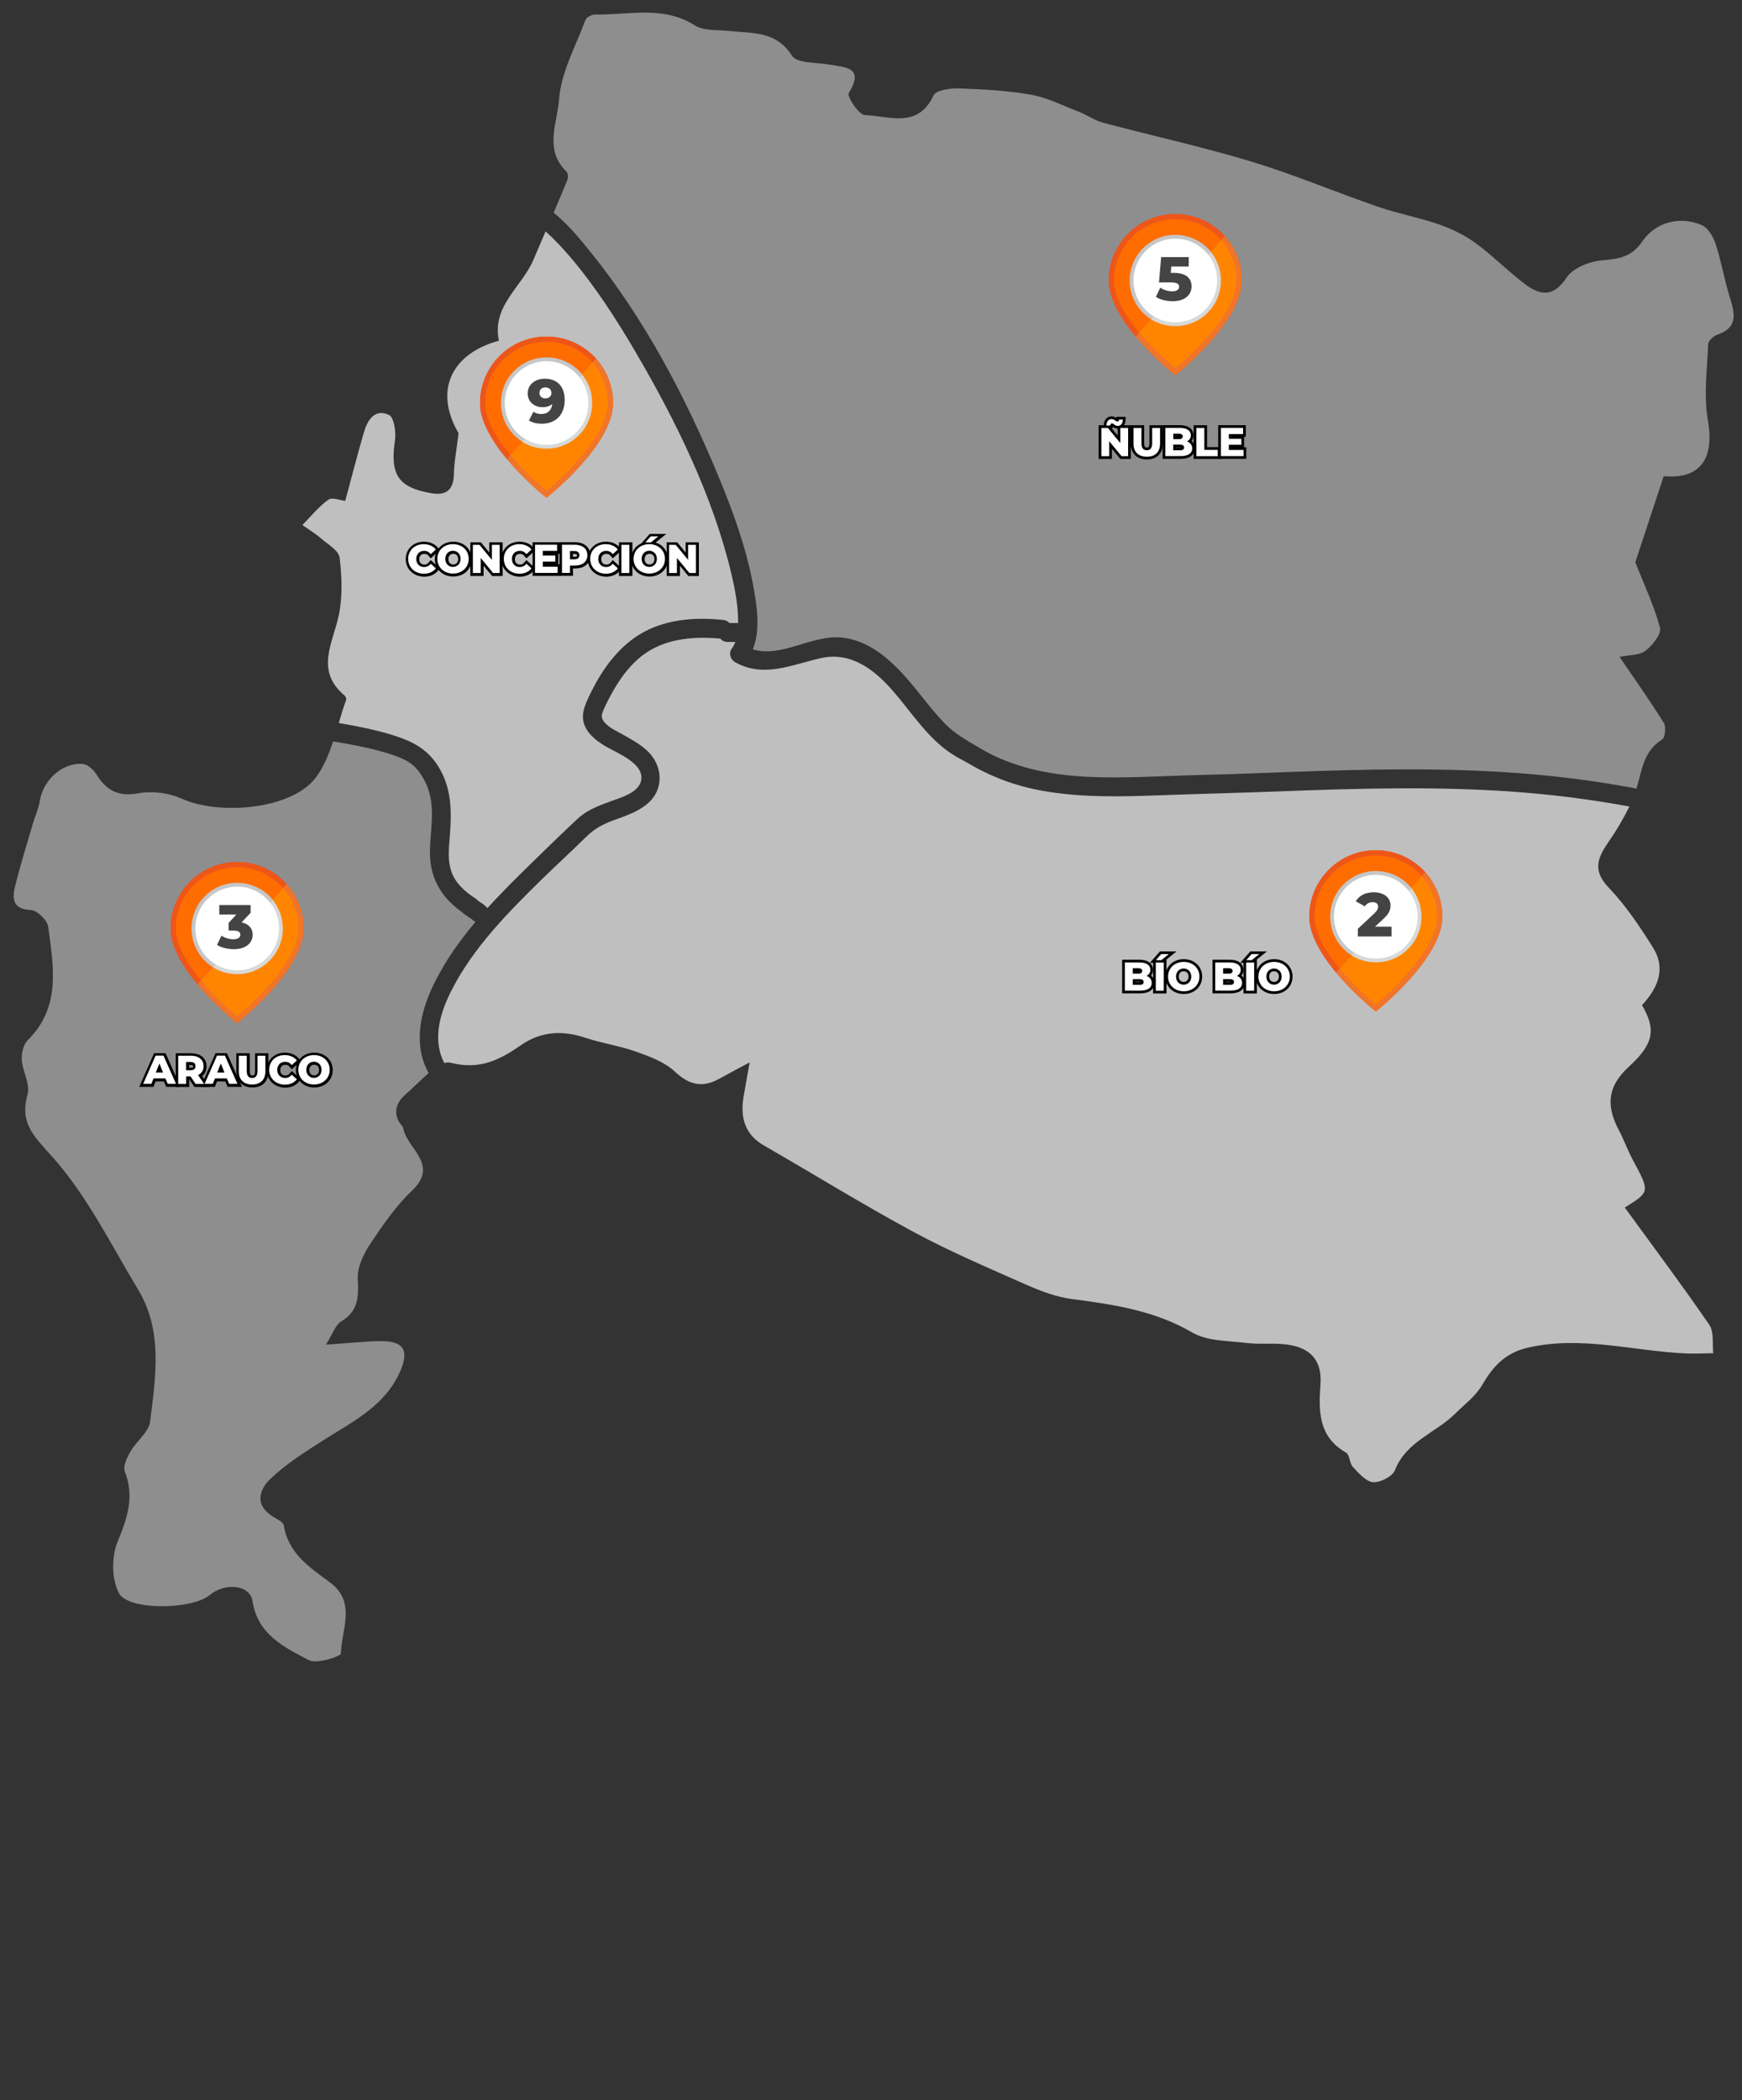 <?xml version="1.0" encoding="utf-8"?>
<!-- Generator: Adobe Illustrator 24.0.0, SVG Export Plug-In . SVG Version: 6.00 Build 0)  -->
<svg version="1.1" id="Capa_1" xmlns="http://www.w3.org/2000/svg" xmlns:xlink="http://www.w3.org/1999/xlink" x="0px" y="0px"
	 viewBox="0 0 1920 2314" style="enable-background:new 0 0 1920 2314;" xml:space="preserve">
<rect x="0" y="0" width="1920" height="2314" fill="#333333" stroke="none"/>
<style type="text/css">
	.st0{fill:#8E8E8E;}
	.st1{fill:#BFBFBF;}
	.st2{stroke:#000000;stroke-width:6;stroke-miterlimit:10;}
	.st3{fill:#FFFFFF;}
	.st4{fill:#D4353F;}
	.st5{fill:#FF6D00;}
	.st6{fill:#FF8500;}
	.st7{fill:#D7D9D9;}
	.st8{fill:#C5C7C8;}
	.st9{opacity:0.4;fill:#DA5D68;enable-background:new    ;}
	.st10{opacity:0.4;fill:#D4353F;enable-background:new    ;}
	.st11{fill:#444444;}
</style>
<path class="st0" d="M625.2,198.8c-4.9,11.9-10,23.7-15,35.5c16,12.9,29.9,30,41.3,44.2c59.1,73.2,104.3,159.3,140.2,246
	c16.2,39,30.9,79.3,38.5,120.9c3.9,21,8.3,48.8-0.5,70.1c31,9.6,64.3-15.5,96.3-13.1c36.1,2.7,63,31.7,84.3,58
	c10.3,12.8,20.3,25.9,31.8,37.6c11.2,11.3,23.7,17.8,37.1,25.9c35.2,21.3,75.7,29.6,116.3,31.9c42,2.3,84-0.8,125.9-1.8
	c44.5-1,89-3.1,133.5-4.5c82.2-2.6,164.6-3.2,246.5,4.8c34.4,3.4,68.5,8.3,102.3,14.6c6-19.6,7.5-41.2,28.3-54.1
	c3.3-2.1,4.5-14,1.8-18.3c-15.3-24.5-32.1-48.2-48.8-72.7c10.4-2.1,21.7-1.5,28.6-6.7c7.8-5.8,17.8-18.7,16-25.5
	c-6.7-24.8-17.9-48.5-27.2-72c10.1-30.7,20.6-62.6,31.3-94.9c40.2,3.5,56.2-19,48.7-61.5c-4.8-27.2-0.8-55.9,0.3-83.9
	c0.1-3.7,5.9-9.1,10.1-10.5c22.4-7.6,19.7-22.5,14.1-40.1c-6.2-19.7-9.6-40.4-16-60c-2.6-8-8.5-17.9-15.5-20.8
	c-24.1-10.1-50.7-3.3-65.4,18.3c-11.6,17.1-25.9,19.1-44.4,20.7c-13.7,1.2-31.8,8.3-38.8,18.8c-14.5,21.8-28.9,20.2-45.7,7.6
	c-18.8-14.1-35.3-31.2-54.3-45.1c-12.1-8.9-26.2-15.8-40.4-20.8c-21.9-7.7-45.1-11.8-67.1-19.4c-46.8-16.1-92.5-35.5-139.8-49.9
	c-54-16.3-109.2-28.4-163.8-42.9c-9.1-2.4-17.2-8.3-26-11.8c-17.6-6.8-34.9-15.7-53.2-19c-26.2-4.7-53.1-6-79.7-7
	c-9.5-0.3-25.1,1.9-27.9,7.8c-17.4,37.2-49.2,22.4-75.8,21.6c-6.5-0.2-19.8-20.6-17.6-24.2c17.5-28.7-3.4-28.2-21.2-31.4
	c-14.3-2.6-35.9-1.2-41.4-9.8c-17.7-27.7-43.8-24.5-69.2-27.3c-12.8-1.4-27.9,0.2-37.8-6.1c-35.2-22.3-73-11.3-109.8-12
	c-3.7-0.1-9.7,3-10.8,6c-10.8,29-27,57.9-29.1,87.7c-1.8,25.1-16.8,55.2,7.9,79.1C626.3,190.4,626.4,195.9,625.2,198.8z"/>
<path class="st0" d="M524,1015.9c-0.9-0.5-1.7-1-2.5-1.7c-0.3-0.3-0.7-0.7-1.1-1.1c-0.2-0.1-0.4-0.2-0.7-0.4
	c-1.2-0.8-2.4-1.6-3.6-2.4c-2.6-1.7-5.1-3.5-7.4-5.6c-23.6-16.9-36-39.4-34.8-69.4c1-25.6,6.7-51.4-6-75.2
	c-5.5-10.3-11.4-17.7-21.7-22.8c-9.1-4.5-19.1-7.4-28.9-10.1c-16.5-4.4-33.3-7.5-50.2-10.2c-4.9,14.8-10.6,28.9-19.6,40.5
	c-27,34.7-106.2,41.1-147.1,22.6c-14.1-6.4-32.5-8.8-47.7-6c-22.4,4.1-35.6-3.1-46.6-21c-3.1-5.1-9.7-10.9-15.1-11.3
	c-22.7-1.6-43.5,17.9-47.2,41.1c-1.4,8.5-5.2,16.5-7.6,24.8c-6.6,22.7-13.8,45.3-19.4,68.3c-3.4,13.7-3.6,25.8,17.3,26.8
	c6.9,0.3,18.1,11.2,19,18.3c5.8,43.7,14.5,88.4-22.5,125c-4.8,4.8-7.1,14.6-6.6,21.8c0.8,12.8,9.5,26.7,6.4,37.8
	c-8.9,31.8,6.3,45.6,27,68.7c38.3,42.7,64.6,96.5,94.7,146.4c27.7,45.9,19.4,96.3,13.4,145.4c-1.4,11.8-15.2,21.8-21.8,33.4
	c-3.8,6.6-8.4,16.3-6.1,22c10.9,27.9,2.6,51.4-8.1,77.5c-6.7,16.3-6.5,41,1.5,56.3c10.4,19.7,80.8,18.2,99.8,2.4
	c17.2-14.4,44.8-11.6,47.5,6.4c5.7,37.1,35.1,50.9,62.2,65.2c8.6,4.5,35.1-4.3,35.2-7.4c0.7-26.3,17.2-56.4-11.6-78
	c-22.5-16.8-46.3-31.9-51.3-63.1c-0.6-3.8-7.5-7-11.9-9.7c-20.7-12.6-15.2-29.9-2.9-41.6c17.2-16.5,37.9-29.5,58.1-42.4
	c32.2-20.6,67.2-37.1,84.5-75c10.7-23.6,5.1-34.7-21.4-34.4c-17.9,0.2-35.7,2.3-60,3.9c7.7-12.2,10.5-21.8,16.8-25.6
	c19.3-11.5,19.3-27.3,18.3-47c-0.7-12.7,6.4-27.3,13.8-38.5c13.7-20.6,28.1-41.6,45.9-58.5c30.6-29.1-5.4-46.1-9.5-68.7
	c-0.2-0.8-0.5-1.8-1.1-2.4c-11.2-12.7-7.3-25.6,3.2-34.7c7.8-6.8,17-16.3,25.8-23.8c-4-7.4-7-15.4-8.5-24.1
	c-4.6-27.1,4-54.1,16.3-78.1C491.9,1057.3,507.1,1036,524,1015.9z"/>
<path class="st1" d="M495.5,924.9c-0.9,11.1-1.8,22.5,1.3,33.3c4.1,14.2,15.1,24,27.2,31.8c1,0.7,1.9,1.4,2.6,2.3
	c0.5,0.3,1,0.7,1.5,1c2.8,1.9,5.7,3.8,8.1,6.2c0.4,0.4,0.7,0.8,1,1.2c16.4-18.1,33.9-35.3,51-52c16.2-15.7,32.3-31.6,48.9-46.9
	c10.4-9.7,23.8-14.3,36.9-19.2c10.3-3.8,28.7-8.9,32.3-21.2c5.8-20.1-27.5-32-40-39.7c-8.3-5.2-16.7-11.4-21.1-20.4
	c-6.1-12.6-0.8-23.9,4.8-35.6c12.5-26,29.5-50.8,54.4-66.3c27.7-17.1,61-19.6,92.7-16.3c2.9,0.3,5.2,1.6,6.9,3.4h9.5
	c0-0.9,0-1.7,0-2.6c-0.1-17.2-3.3-34.2-7.2-50.9c-20.6-86.7-61.7-170-106.6-246.5c-20.9-35.5-43.5-70.6-70.2-102.1
	c-8.8-10.3-18-20.4-28.2-29.4c-4.4,10.3-8.8,20.6-13.2,30.9c-12.7,30.1-46.3,51.1-38.2,89.5c-50.1,13.5-73,53-44.5,101.9
	c-2.3,19.5-4.9,32-5.1,44.7c-0.3,16.9-7.7,24.3-24.2,21.6c-37.3-6.2-46.4-20.6-40.8-58.1c1.4-9.3-1-25.7-6.6-28.3
	c-15.5-7.3-23.6,5.5-27.6,19.1c-7.2,24.6-13.5,49.5-20.6,75.6c-5.3-0.5-14.4-4.3-18.6-1.3c-10.7,7.7-19.2,18.4-28.6,27.9
	c7,5,14.3,9.4,20.8,15c7.5,6.4,19.2,13.2,20.2,20.9c2.5,20.8,3.4,42.8-0.8,63.1c-6.4,30.9-26.7,61.3,6.4,89c1.1,0.9,2,3.5,1.6,4.8
	c-3,8.2-5.6,16.8-8.1,25.4c20,3.4,40,7.3,59.4,13.3c23,7.1,40.5,16.5,52.5,38.3C498.7,872.5,497.7,898.2,495.5,924.9z"/>
<path class="st1" d="M1883.9,1459.7c-30.1-43.8-62-86.4-93.1-129.1c28-17.4,27.8-17.3,8.7-52.8c-5.7-10.7-9.8-22.3-15.5-33
	c-14.6-27.7-11.4-48.6,11.4-69.5c26.9-24.6,30.4-40.4,14.4-67.7c16.8-18.2,27-39.6,12.2-63.3c-14.5-23.2-30.1-46.5-48.9-66.2
	c-18.1-18.9-12.4-32.8-0.2-50.4c8.6-12.3,16.3-25.5,23-39c-44-8.1-88.5-13.7-133.4-16.7c-83.8-5.6-167.9-3.2-251.7,0
	c-44.1,1.7-88.2,2.7-132.3,4.3c-41,1.5-82.2,2.6-122.8-3.8c-20-3.1-39.6-8.3-58.3-16.2c-9.3-3.9-18.3-8.3-27-13.4
	c-7.1-4.2-14.6-7.7-21.5-12.3c-26.7-17.4-44-45.5-64.6-69.1c-20.5-23.6-46.3-43.6-79.2-36.4c-32.6,7.2-63.1,22.5-95.2,4.4
	c-4.5-2.6-7-9.7-3.7-14.2c1.8-2.5,3.2-5.2,4.3-7.9h-8.8c-3.2,0-5.9-1.5-7.8-3.7c-31.8-2.9-65.2,0.2-90.2,22.1
	c-11.2,9.8-19.9,21.7-27.3,34.5c-4.3,7.5-8.5,15.3-11.8,23.3c-1.6,4-2.1,6.5,0.2,10.3c4.4,7.1,14.3,11.4,21.3,15.3
	c9.2,5.2,18.5,10.2,26.4,17.3c18.3,16.4,20.2,43.4,0.5,59.6c-10.7,8.8-24.1,13.1-36.9,17.8c-11.8,4.4-20.7,9.1-29.7,17.9
	c-15.9,15.6-32.3,30.7-48.3,46.2c-37.9,37.1-77.2,76.8-101.2,124.7c-9.3,18.5-16.5,40.1-13.1,61c1,6.4,3.1,12.3,5.9,17.7
	c2.4-0.7,4.7-0.9,6.7-0.4c32.3,8.3,54.3-3.1,77.4-19.1c22.7-15.8,46.4-16.8,72-8.2c18.1,6,37.3,8.7,55.2,15.1
	c15,5.4,31.4,11.3,42.7,21.9c16,15,30.6,18.3,49.2,7.9c10.1-5.6,20.3-11,33.4-18c-2.6,14.5-4.9,26.4-6.8,38.2
	c-3.7,22.6,1.3,41.3,22.8,53.6c55.1,31.7,109.2,65.2,165.2,95.4c40.1,21.6,82.3,39.5,124,58c15.7,6.9,32.4,13.2,49.2,15.5
	c46.3,6.1,91.6,12.6,133.4,37c16.6,9.7,39.6,9,59.8,11.5c14.6,1.8,29.6-0.2,44.2,1.7c25.2,3.2,39.3,16.6,37.3,44
	c-2.1,29-2.5,57.6,28.1,75.1c4.2,2.4,3.8,11.7,7.6,15.8c6.5,6.9,14.4,16.2,22.3,16.8c7.9,0.6,21.3-6.3,24-13.1
	c12.6-32,45.2-41.2,66.7-62.6c10.1-10,22.2-19,29.2-30.9c12-20.5,25.2-35.6,50.2-41.5c59.6-13.9,117.4,4,176.1,6.3
	c9.6,0.4,19.1-0.2,28.7-0.3C1887.2,1480.6,1889.3,1467.5,1883.9,1459.7z"/>
<g>
	<path class="st2" d="M1243.4,471.6v31.1h-7.2l-13.7-16.6v16.6h-8.6v-31.1h7.2l13.7,16.6v-16.6H1243.4z M1223.6,468.9h-4.1
		c0.1-4.3,2.2-7.1,5.6-7.1c3.2,0,4.8,2.7,6.4,2.7c1.2,0,2-0.8,2-2.2h4.1c-0.1,4.2-2.2,7-5.6,7c-3.2,0-4.8-2.8-6.4-2.8
		C1224.5,466.6,1223.7,467.5,1223.6,468.9z"/>
	<path class="st2" d="M1249.3,488.8v-17.2h8.8v17c0,5.3,2.2,7.5,5.9,7.5c3.6,0,5.9-2.1,5.9-7.5v-17h8.7v17.2
		c0,9.3-5.4,14.5-14.6,14.5C1254.7,503.2,1249.3,498,1249.3,488.8z"/>
	<path class="st2" d="M1314,494.1c0,5.4-4.4,8.5-12.8,8.5h-16.8v-31.1h15.9c8.2,0,12.2,3.3,12.2,8.1c0,3-1.5,5.4-4.2,6.7
		C1311.8,487.7,1314,490.3,1314,494.1z M1293.2,477.9v6h6c2.9,0,4.4-1,4.4-3c0-2-1.5-3-4.4-3H1293.2z M1305.1,493.1
		c0-2.1-1.6-3.2-4.6-3.2h-7.4v6.3h7.4C1303.5,496.3,1305.1,495.2,1305.1,493.1z"/>
	<path class="st2" d="M1318.6,471.6h8.8v24.1h14.8v7h-23.6V471.6z"/>
	<path class="st2" d="M1370.6,495.8v6.8h-24.9v-31.1h24.4v6.8h-15.7v5.2h13.8v6.6h-13.8v5.7H1370.6z"/>
</g>
<g>
	<path class="st3" d="M1243.4,471.6v31.1h-7.2l-13.7-16.6v16.6h-8.6v-31.1h7.2l13.7,16.6v-16.6H1243.4z M1223.6,468.9h-4.1
		c0.1-4.3,2.2-7.1,5.6-7.1c3.2,0,4.8,2.7,6.4,2.7c1.2,0,2-0.8,2-2.2h4.1c-0.1,4.2-2.2,7-5.6,7c-3.2,0-4.8-2.8-6.4-2.8
		C1224.5,466.6,1223.7,467.5,1223.6,468.9z"/>
	<path class="st3" d="M1249.3,488.8v-17.2h8.8v17c0,5.3,2.2,7.5,5.9,7.5c3.6,0,5.9-2.1,5.9-7.5v-17h8.7v17.2
		c0,9.3-5.4,14.5-14.6,14.5C1254.7,503.2,1249.3,498,1249.3,488.8z"/>
	<path class="st3" d="M1314,494.1c0,5.4-4.4,8.5-12.8,8.5h-16.8v-31.1h15.9c8.2,0,12.2,3.3,12.2,8.1c0,3-1.5,5.4-4.2,6.7
		C1311.8,487.7,1314,490.3,1314,494.1z M1293.2,477.9v6h6c2.9,0,4.4-1,4.4-3c0-2-1.5-3-4.4-3H1293.2z M1305.1,493.1
		c0-2.1-1.6-3.2-4.6-3.2h-7.4v6.3h7.4C1303.5,496.3,1305.1,495.2,1305.1,493.1z"/>
	<path class="st3" d="M1318.6,471.6h8.8v24.1h14.8v7h-23.6V471.6z"/>
	<path class="st3" d="M1370.6,495.8v6.8h-24.9v-31.1h24.4v6.8h-15.7v5.2h13.8v6.6h-13.8v5.7H1370.6z"/>
</g>
<g>
	<path class="st2" d="M1269.4,1083.1c0,5.4-4.4,8.5-12.8,8.5h-16.8v-31.1h15.9c8.2,0,12.2,3.3,12.2,8.1c0,3-1.5,5.4-4.2,6.7
		C1267.2,1076.7,1269.4,1079.3,1269.4,1083.1z M1248.5,1066.9v6h6c2.9,0,4.4-1,4.4-3c0-2-1.5-3-4.4-3H1248.5z M1260.5,1082.1
		c0-2.1-1.6-3.2-4.6-3.2h-7.4v6.3h7.4C1258.9,1085.3,1260.5,1084.2,1260.5,1082.1z"/>
	<path class="st2" d="M1273.9,1060.6h8.8v31.1h-8.8V1060.6z M1279.9,1051.3h8.4l-8.3,6.7h-6L1279.9,1051.3z"/>
	<path class="st2" d="M1287.4,1076.1c0-9.3,7.3-16.2,17.3-16.2s17.3,6.8,17.3,16.2s-7.3,16.2-17.3,16.2S1287.4,1085.4,1287.4,1076.1
		z M1313,1076.1c0-5.4-3.7-8.9-8.4-8.9s-8.4,3.5-8.4,8.9s3.7,8.9,8.4,8.9S1313,1081.5,1313,1076.1z"/>
	<path class="st2" d="M1369,1083.1c0,5.4-4.4,8.5-12.8,8.5h-16.8v-31.1h15.9c8.2,0,12.2,3.3,12.2,8.1c0,3-1.5,5.4-4.2,6.7
		C1366.8,1076.7,1369,1079.3,1369,1083.1z M1348.1,1066.9v6h6c2.9,0,4.4-1,4.4-3c0-2-1.5-3-4.4-3H1348.1z M1360.1,1082.1
		c0-2.1-1.6-3.2-4.6-3.2h-7.4v6.3h7.4C1358.5,1085.3,1360.1,1084.2,1360.1,1082.1z"/>
	<path class="st2" d="M1373.5,1060.6h8.8v31.1h-8.8V1060.6z M1379.5,1051.3h8.4l-8.3,6.7h-6L1379.5,1051.3z"/>
	<path class="st2" d="M1387,1076.1c0-9.3,7.3-16.2,17.3-16.2s17.3,6.8,17.3,16.2s-7.3,16.2-17.3,16.2S1387,1085.4,1387,1076.1z
		 M1412.6,1076.1c0-5.4-3.7-8.9-8.4-8.9s-8.4,3.5-8.4,8.9s3.7,8.9,8.4,8.9S1412.6,1081.5,1412.6,1076.1z"/>
</g>
<g>
	<path class="st3" d="M1269.4,1083.1c0,5.4-4.4,8.5-12.8,8.5h-16.8v-31.1h15.9c8.2,0,12.2,3.3,12.2,8.1c0,3-1.5,5.4-4.2,6.7
		C1267.2,1076.7,1269.4,1079.3,1269.4,1083.1z M1248.5,1066.9v6h6c2.9,0,4.4-1,4.4-3c0-2-1.5-3-4.4-3H1248.5z M1260.5,1082.1
		c0-2.1-1.6-3.2-4.6-3.2h-7.4v6.3h7.4C1258.9,1085.3,1260.5,1084.2,1260.5,1082.1z"/>
	<path class="st3" d="M1273.9,1060.6h8.8v31.1h-8.8V1060.6z M1279.9,1051.3h8.4l-8.3,6.7h-6L1279.9,1051.3z"/>
	<path class="st3" d="M1287.4,1076.1c0-9.3,7.3-16.2,17.3-16.2s17.3,6.8,17.3,16.2s-7.3,16.2-17.3,16.2S1287.4,1085.4,1287.4,1076.1
		z M1313,1076.1c0-5.4-3.7-8.9-8.4-8.9s-8.4,3.5-8.4,8.9s3.7,8.9,8.4,8.9S1313,1081.5,1313,1076.1z"/>
	<path class="st3" d="M1369,1083.1c0,5.4-4.4,8.5-12.8,8.5h-16.8v-31.1h15.9c8.2,0,12.2,3.3,12.2,8.1c0,3-1.5,5.4-4.2,6.7
		C1366.8,1076.7,1369,1079.3,1369,1083.1z M1348.1,1066.9v6h6c2.9,0,4.4-1,4.4-3c0-2-1.5-3-4.4-3H1348.1z M1360.1,1082.1
		c0-2.1-1.6-3.2-4.6-3.2h-7.4v6.3h7.4C1358.5,1085.3,1360.1,1084.2,1360.1,1082.1z"/>
	<path class="st3" d="M1373.5,1060.6h8.8v31.1h-8.8V1060.6z M1379.5,1051.3h8.4l-8.3,6.7h-6L1379.5,1051.3z"/>
	<path class="st3" d="M1387,1076.1c0-9.3,7.3-16.2,17.3-16.2s17.3,6.8,17.3,16.2s-7.3,16.2-17.3,16.2S1387,1085.4,1387,1076.1z
		 M1412.6,1076.1c0-5.4-3.7-8.9-8.4-8.9s-8.4,3.5-8.4,8.9s3.7,8.9,8.4,8.9S1412.6,1081.5,1412.6,1076.1z"/>
</g>
<g>
	<path class="st2" d="M450.2,616.1c0-9.5,7.2-16.2,17.1-16.2c5.7,0,10.3,2.1,13.4,5.9l-5.6,5.1c-2-2.4-4.3-3.6-7.3-3.6
		c-5.1,0-8.7,3.5-8.7,8.9c0,5.3,3.5,8.9,8.7,8.9c3,0,5.4-1.3,7.3-3.6l5.6,5.1c-3,3.8-7.6,5.9-13.4,5.9
		C457.5,632.2,450.2,625.5,450.2,616.1z"/>
	<path class="st2" d="M482.3,616.1c0-9.3,7.3-16.2,17.3-16.2s17.3,6.8,17.3,16.2s-7.3,16.2-17.3,16.2S482.3,625.4,482.3,616.1z
		 M508,616.1c0-5.4-3.7-8.9-8.4-8.9s-8.4,3.5-8.4,8.9s3.7,8.9,8.4,8.9S508,621.5,508,616.1z"/>
	<path class="st2" d="M551,600.6v31.1h-7.2L530,615.1v16.6h-8.6v-31.1h7.2l13.7,16.6v-16.6H551z"/>
	<path class="st2" d="M555.6,616.1c0-9.5,7.2-16.2,17.1-16.2c5.7,0,10.3,2.1,13.4,5.9l-5.6,5.1c-2-2.4-4.3-3.6-7.3-3.6
		c-5.1,0-8.7,3.5-8.7,8.9c0,5.3,3.5,8.9,8.7,8.9c3,0,5.4-1.3,7.3-3.6l5.6,5.1c-3,3.8-7.6,5.9-13.4,5.9
		C562.8,632.2,555.6,625.5,555.6,616.1z"/>
	<path class="st2" d="M614.9,624.8v6.8h-24.9v-31.1h24.4v6.8h-15.7v5.2h13.8v6.6h-13.8v5.7H614.9z"/>
	<path class="st2" d="M647.7,612c0,7.1-5.3,11.4-13.8,11.4h-5.4v8.1h-8.8v-31.1h14.2C642.4,600.6,647.7,604.9,647.7,612z M638.9,612
		c0-2.9-1.8-4.6-5.5-4.6h-4.9v9.1h4.9C637.1,616.6,638.9,614.9,638.9,612z"/>
	<path class="st2" d="M650.8,616.1c0-9.5,7.2-16.2,17.1-16.2c5.7,0,10.3,2.1,13.4,5.9l-5.6,5.1c-2-2.4-4.3-3.6-7.3-3.6
		c-5.1,0-8.7,3.5-8.7,8.9c0,5.3,3.5,8.9,8.7,8.9c3,0,5.4-1.3,7.3-3.6l5.6,5.1c-3,3.8-7.6,5.9-13.4,5.9
		C658.1,632.2,650.8,625.5,650.8,616.1z"/>
	<path class="st2" d="M685.2,600.6h8.8v31.1h-8.8V600.6z"/>
	<path class="st2" d="M698.6,616.1c0-9.3,7.3-16.2,17.3-16.2s17.3,6.8,17.3,16.2s-7.3,16.2-17.3,16.2S698.6,625.4,698.6,616.1z
		 M724.3,616.1c0-5.4-3.7-8.9-8.4-8.9s-8.4,3.5-8.4,8.9s3.7,8.9,8.4,8.9S724.3,621.5,724.3,616.1z M717.5,591.3h8.4l-8.3,6.7h-6
		L717.5,591.3z"/>
	<path class="st2" d="M767.3,600.6v31.1h-7.2l-13.7-16.6v16.6h-8.6v-31.1h7.2l13.7,16.6v-16.6H767.3z"/>
</g>
<g>
	<path class="st3" d="M449.9,615.8c0-9.5,7.2-16.2,17.1-16.2c5.7,0,10.3,2.1,13.4,5.9l-5.6,5.1c-2-2.4-4.3-3.6-7.3-3.6
		c-5.1,0-8.7,3.5-8.7,8.9c0,5.3,3.5,8.9,8.7,8.9c3,0,5.4-1.3,7.3-3.6l5.6,5.1c-3,3.8-7.6,5.9-13.4,5.9
		C457.1,632,449.9,625.3,449.9,615.8z"/>
	<path class="st3" d="M482,615.8c0-9.3,7.3-16.2,17.3-16.2s17.3,6.8,17.3,16.2s-7.3,16.2-17.3,16.2S482,625.1,482,615.8z
		 M507.6,615.8c0-5.4-3.7-8.9-8.4-8.9s-8.4,3.5-8.4,8.9s3.7,8.9,8.4,8.9S507.6,621.2,507.6,615.8z"/>
	<path class="st3" d="M550.7,600.3v31.1h-7.2l-13.7-16.6v16.6h-8.6v-31.1h7.2l13.7,16.6v-16.6H550.7z"/>
	<path class="st3" d="M555.3,615.8c0-9.5,7.2-16.2,17.1-16.2c5.7,0,10.3,2.1,13.4,5.9l-5.6,5.1c-2-2.4-4.3-3.6-7.3-3.6
		c-5.1,0-8.7,3.5-8.7,8.9c0,5.3,3.5,8.9,8.7,8.9c3,0,5.4-1.3,7.3-3.6l5.6,5.1c-3,3.8-7.6,5.9-13.4,5.9
		C562.5,632,555.3,625.3,555.3,615.8z"/>
	<path class="st3" d="M614.6,624.5v6.8h-24.9v-31.1H614v6.8h-15.7v5.2h13.8v6.6h-13.8v5.7H614.6z"/>
	<path class="st3" d="M647.4,611.8c0,7.1-5.3,11.4-13.8,11.4h-5.4v8.1h-8.8v-31.1h14.2C642.1,600.3,647.4,604.7,647.4,611.8z
		 M638.6,611.8c0-2.9-1.8-4.6-5.5-4.6h-4.9v9.1h4.9C636.7,616.3,638.6,614.6,638.6,611.8z"/>
	<path class="st3" d="M650.5,615.8c0-9.5,7.2-16.2,17.1-16.2c5.7,0,10.3,2.1,13.4,5.9l-5.6,5.1c-2-2.4-4.3-3.6-7.3-3.6
		c-5.1,0-8.7,3.5-8.7,8.9c0,5.3,3.5,8.9,8.7,8.9c3,0,5.4-1.3,7.3-3.6l5.6,5.1c-3,3.8-7.6,5.9-13.4,5.9
		C657.8,632,650.5,625.3,650.5,615.8z"/>
	<path class="st3" d="M684.9,600.3h8.8v31.1h-8.8V600.3z"/>
	<path class="st3" d="M698.3,615.8c0-9.3,7.3-16.2,17.3-16.2s17.3,6.8,17.3,16.2s-7.3,16.2-17.3,16.2S698.3,625.1,698.3,615.8z
		 M724,615.8c0-5.4-3.7-8.9-8.4-8.9s-8.4,3.5-8.4,8.9s3.7,8.9,8.4,8.9S724,621.2,724,615.8z M717.2,591h8.4l-8.3,6.7h-6L717.2,591z"
		/>
	<path class="st3" d="M767,600.3v31.1h-7.2l-13.7-16.6v16.6h-8.6v-31.1h7.2l13.7,16.6v-16.6H767z"/>
</g>
<g>
	<path class="st2" d="M182.6,1188.6h-13.1l-2.4,6h-9l13.7-31.1h8.7l13.8,31.1h-9.1L182.6,1188.6z M180.1,1182.1l-4-9.9l-4,9.9H180.1
		z"/>
	<path class="st2" d="M210.3,1186.4h-4.8v8.3h-8.8v-31.1h14.2c8.5,0,13.8,4.4,13.8,11.5c0,4.6-2.2,7.9-6.1,9.8l6.7,9.8h-9.4
		L210.3,1186.4z M210.4,1170.5h-4.9v9.1h4.9c3.6,0,5.5-1.7,5.5-4.5C215.8,1172.2,214,1170.5,210.4,1170.5z"/>
	<path class="st2" d="M250.3,1188.6h-13.1l-2.4,6h-9l13.7-31.1h8.7l13.8,31.1h-9.1L250.3,1188.6z M247.8,1182.1l-4-9.9l-4,9.9H247.8
		z"/>
	<path class="st2" d="M263.5,1180.8v-17.2h8.8v17c0,5.3,2.2,7.5,5.9,7.5c3.6,0,5.9-2.1,5.9-7.5v-17h8.7v17.2
		c0,9.3-5.4,14.5-14.6,14.5S263.5,1190,263.5,1180.8z"/>
	<path class="st2" d="M297,1179.1c0-9.5,7.2-16.2,17.1-16.2c5.7,0,10.3,2.1,13.4,5.9l-5.6,5.1c-2-2.4-4.3-3.6-7.3-3.6
		c-5.1,0-8.7,3.5-8.7,8.9c0,5.3,3.5,8.9,8.7,8.9c3,0,5.4-1.3,7.3-3.6l5.6,5.1c-3,3.8-7.6,5.9-13.4,5.9
		C304.2,1195.2,297,1188.5,297,1179.1z"/>
	<path class="st2" d="M329.1,1179.1c0-9.3,7.3-16.2,17.3-16.2s17.3,6.8,17.3,16.2s-7.3,16.2-17.3,16.2S329.1,1188.4,329.1,1179.1z
		 M354.7,1179.1c0-5.4-3.7-8.9-8.4-8.9s-8.4,3.5-8.4,8.9s3.7,8.9,8.4,8.9S354.7,1184.5,354.7,1179.1z"/>
</g>
<g>
	<path class="st3" d="M182.3,1188.3h-13.1l-2.4,6h-9l13.7-31.1h8.7l13.8,31.1h-9.1L182.3,1188.3z M179.7,1181.8l-4-9.9l-4,9.9H179.7
		z"/>
	<path class="st3" d="M210,1186.1h-4.8v8.3h-8.8v-31.1h14.2c8.5,0,13.8,4.4,13.8,11.5c0,4.6-2.2,7.9-6.1,9.8l6.7,9.8h-9.4
		L210,1186.1z M210,1170.2h-4.9v9.1h4.9c3.6,0,5.5-1.7,5.5-4.5C215.5,1171.9,213.7,1170.2,210,1170.2z"/>
	<path class="st3" d="M250,1188.3h-13.1l-2.4,6h-9l13.7-31.1h8.7l13.8,31.1h-9.1L250,1188.3z M247.4,1181.8l-4-9.9l-4,9.9H247.4z"/>
	<path class="st3" d="M263.2,1180.5v-17.2h8.8v17c0,5.3,2.2,7.5,5.9,7.5c3.6,0,5.9-2.1,5.9-7.5v-17h8.7v17.2
		c0,9.3-5.4,14.5-14.6,14.5S263.2,1189.8,263.2,1180.5z"/>
	<path class="st3" d="M296.7,1178.8c0-9.5,7.2-16.2,17.1-16.2c5.7,0,10.3,2.1,13.4,5.9l-5.6,5.1c-2-2.4-4.3-3.6-7.3-3.6
		c-5.1,0-8.7,3.5-8.7,8.9c0,5.3,3.5,8.9,8.7,8.9c3,0,5.4-1.3,7.3-3.6l5.6,5.1c-3,3.8-7.6,5.9-13.4,5.9
		C303.9,1195,296.7,1188.3,296.7,1178.8z"/>
	<path class="st3" d="M328.8,1178.8c0-9.3,7.3-16.2,17.3-16.2s17.3,6.8,17.3,16.2S356,1195,346,1195S328.8,1188.1,328.8,1178.8z
		 M354.4,1178.8c0-5.4-3.7-8.9-8.4-8.9s-8.4,3.5-8.4,8.9s3.7,8.9,8.4,8.9S354.4,1184.2,354.4,1178.8z"/>
</g>
<g>
	<g>
		<g>
			<path class="st4" d="M1368.7,309.2c0-40.5-32.8-73.3-73.3-73.3s-73.3,32.8-73.3,73.3c0,46.6,73.3,104.3,73.3,104.3
				S1368.7,355.8,1368.7,309.2z"/>
			<g>
				<path class="st5" d="M1295.4,235.9c-40.5,0-73.3,32.8-73.3,73.3c0,20.2,13.8,42.6,29.5,61.4l98.3-110.4
					C1336.4,245.3,1317,235.9,1295.4,235.9z"/>
				<path class="st6" d="M1251.6,370.6c20.4,24.5,43.8,42.9,43.8,42.9s73.3-57.7,73.3-104.3c0-18.9-7.1-36.1-18.9-49.1L1251.6,370.6
					z"/>
			</g>
			<g>
				<path class="st7" d="M1268.4,351.6c7.8,5,17,7.8,27,7.8c27.8,0,50.3-22.5,50.3-50.3c0-12-4.2-23.1-11.3-31.7L1268.4,351.6z"/>
				<path class="st8" d="M1295.4,258.8c-27.8,0-50.3,22.5-50.3,50.3c0,17.9,9.3,33.6,23.4,42.5l66.1-74.2
					C1325.2,266,1311.1,258.8,1295.4,258.8z"/>
			</g>
			<circle class="st3" cx="1295.4" cy="309.1" r="46.1"/>
			<path class="st9" d="M1349.8,260.1l-3.9,4.3c10.9,12.4,17,28.2,17,44.7c0,17.6-12.1,40.2-35.1,65.6
				c-13.1,14.5-26.3,26.1-32.5,31.2c-7.2-6.1-24.3-21-39.4-39.2c-0.2-0.2-0.4-0.4-0.5-0.7l-3.9,4.4c20.4,24.5,43.8,42.9,43.8,42.9
				s73.3-57.7,73.3-104.3C1368.7,290.3,1361.5,273.1,1349.8,260.1z"/>
			<path class="st10" d="M1227.8,309.2c0-37.3,30.3-67.6,67.6-67.6c19.1,0,37.4,8.1,50.2,22.3c0.1,0.2,0.3,0.3,0.4,0.5l3.9-4.3
				c-13.4-14.9-32.8-24.2-54.5-24.2c-40.5,0-73.3,32.8-73.3,73.3c0,20.2,13.8,42.6,29.5,61.4l3.9-4.4
				C1237.4,344.4,1227.8,324.7,1227.8,309.2z"/>
		</g>
	</g>
</g>
<g>
	<path class="st11" d="M1313.3,315.6c0,8.5-6.4,16.3-20.8,16.3c-6.6,0-13.6-1.6-18.5-4.7l4.8-10.2c3.9,2.6,8.7,4,13.2,4
		c4.6,0,7.6-1.8,7.6-5c0-2.9-2-4.8-9.3-4.8h-12.9l2.4-27.9h30.4v10.4h-19.2l-0.6,7h3.2C1307.8,300.6,1313.3,307.1,1313.3,315.6z"/>
</g>
<g>
	<g>
		<g>
			<path class="st4" d="M1589.7,1010.2c0-40.5-32.8-73.3-73.3-73.3s-73.3,32.8-73.3,73.3c0,46.6,73.3,104.3,73.3,104.3
				S1589.7,1056.8,1589.7,1010.2z"/>
			<g>
				<path class="st5" d="M1516.4,936.9c-40.5,0-73.3,32.8-73.3,73.3c0,20.2,13.8,42.6,29.5,61.4l98.3-110.4
					C1557.4,946.3,1538,936.9,1516.4,936.9z"/>
				<path class="st6" d="M1472.6,1071.6c20.4,24.5,43.8,42.9,43.8,42.9s73.3-57.7,73.3-104.3c0-18.9-7.1-36.1-18.9-49.1
					L1472.6,1071.6z"/>
			</g>
			<g>
				<path class="st7" d="M1489.4,1052.6c7.8,5,17,7.8,27,7.8c27.8,0,50.3-22.5,50.3-50.3c0-12-4.2-23.1-11.3-31.7L1489.4,1052.6z"/>
				<path class="st8" d="M1516.4,959.8c-27.8,0-50.3,22.5-50.3,50.3c0,17.9,9.3,33.6,23.4,42.5l66.1-74.2
					C1546.2,967,1532.1,959.8,1516.4,959.8z"/>
			</g>
			<circle class="st3" cx="1516.4" cy="1010.1" r="46.1"/>
			<path class="st9" d="M1570.8,961.1l-3.9,4.3c10.9,12.4,17,28.2,17,44.7c0,17.6-12.1,40.2-35.1,65.6
				c-13.1,14.5-26.3,26.1-32.5,31.2c-7.2-6.1-24.3-21-39.4-39.2c-0.2-0.2-0.4-0.4-0.5-0.7l-3.9,4.4c20.4,24.5,43.8,42.9,43.8,42.9
				s73.3-57.7,73.3-104.3C1589.7,991.3,1582.5,974.1,1570.8,961.1z"/>
			<path class="st10" d="M1448.8,1010.2c0-37.3,30.3-67.6,67.6-67.6c19.1,0,37.4,8.1,50.2,22.3c0.1,0.2,0.3,0.3,0.4,0.5l3.9-4.3
				c-13.4-14.9-32.8-24.2-54.5-24.2c-40.5,0-73.3,32.8-73.3,73.3c0,20.2,13.8,42.6,29.5,61.4l3.9-4.4
				C1458.4,1045.4,1448.8,1025.7,1448.8,1010.2z"/>
		</g>
	</g>
</g>
<g>
	<path class="st11" d="M1533.7,1021.2v10.7h-37.1v-8.5l17.9-16.7c3.8-3.5,4.4-5.7,4.4-7.7c0-3.1-2-4.9-6.1-4.9
		c-3.5,0-6.6,1.6-8.5,4.6l-10-5.6c3.6-6,10.4-9.9,19.8-9.9c11,0,18.5,5.7,18.5,14.5c0,4.6-1.3,8.9-8.1,15.1l-9,8.3H1533.7z"/>
</g>
<g>
	<g>
		<g>
			<path class="st4" d="M334.7,1023.2c0-40.5-32.8-73.3-73.3-73.3s-73.3,32.8-73.3,73.3c0,46.6,73.3,104.3,73.3,104.3
				S334.7,1069.8,334.7,1023.2z"/>
			<g>
				<path class="st5" d="M261.4,949.9c-40.5,0-73.3,32.8-73.3,73.3c0,20.2,13.8,42.6,29.5,61.4l98.3-110.4
					C302.4,959.3,283,949.9,261.4,949.9z"/>
				<path class="st6" d="M217.6,1084.6c20.4,24.5,43.8,42.9,43.8,42.9s73.3-57.7,73.3-104.3c0-18.9-7.1-36.1-18.9-49.1L217.6,1084.6
					z"/>
			</g>
			<g>
				<path class="st7" d="M234.4,1065.6c7.8,5,17,7.8,27,7.8c27.8,0,50.3-22.5,50.3-50.3c0-12-4.2-23.1-11.3-31.7L234.4,1065.6z"/>
				<path class="st8" d="M261.4,972.8c-27.8,0-50.3,22.5-50.3,50.3c0,17.9,9.3,33.6,23.4,42.5l66.1-74.2
					C291.2,980,277.1,972.8,261.4,972.8z"/>
			</g>
			<circle class="st3" cx="261.4" cy="1023.1" r="46.1"/>
			<path class="st9" d="M315.8,974.1l-3.9,4.3c10.9,12.4,17,28.2,17,44.7c0,17.6-12.1,40.2-35.1,65.6
				c-13.1,14.5-26.3,26.1-32.5,31.2c-7.2-6.1-24.3-21-39.4-39.2c-0.2-0.2-0.4-0.4-0.5-0.7l-3.9,4.4c20.4,24.5,43.8,42.9,43.8,42.9
				s73.3-57.7,73.3-104.3C334.7,1004.3,327.5,987.1,315.8,974.1z"/>
			<path class="st10" d="M193.8,1023.2c0-37.3,30.3-67.6,67.6-67.6c19.1,0,37.4,8.1,50.2,22.3c0.1,0.2,0.3,0.3,0.4,0.5l3.9-4.3
				c-13.4-14.9-32.8-24.2-54.5-24.2c-40.5,0-73.3,32.8-73.3,73.3c0,20.2,13.8,42.6,29.5,61.4l3.9-4.4
				C203.4,1058.4,193.8,1038.7,193.8,1023.2z"/>
		</g>
	</g>
</g>
<g>
	<path class="st11" d="M278.5,1030c0,8.1-6.4,15.9-20.8,15.9c-6.6,0-13.6-1.6-18.5-4.7l4.9-10.2c3.8,2.6,8.7,4,13.2,4
		c4.6,0,7.6-1.8,7.6-5c0-2.9-2.1-4.6-7.3-4.6H252v-8.5l8.5-9.2h-18.8v-10.4h34.5v8.5l-9.9,10.6C274.3,1018,278.5,1023.2,278.5,1030z
		"/>
</g>
<g>
	<g>
		<g>
			<path class="st4" d="M675.7,444.2c0-40.5-32.8-73.3-73.3-73.3s-73.3,32.8-73.3,73.3c0,46.6,73.3,104.3,73.3,104.3
				S675.7,490.8,675.7,444.2z"/>
			<g>
				<path class="st5" d="M602.4,370.9c-40.5,0-73.3,32.8-73.3,73.3c0,20.2,13.8,42.6,29.5,61.4l98.3-110.4
					C643.4,380.3,624,370.9,602.4,370.9z"/>
				<path class="st6" d="M558.6,505.6c20.4,24.5,43.8,42.9,43.8,42.9s73.3-57.7,73.3-104.3c0-18.9-7.1-36.1-18.9-49.1L558.6,505.6z"
					/>
			</g>
			<g>
				<path class="st7" d="M575.4,486.6c7.8,5,17,7.8,27,7.8c27.8,0,50.3-22.5,50.3-50.3c0-12-4.2-23.1-11.3-31.7L575.4,486.6z"/>
				<path class="st8" d="M602.4,393.8c-27.8,0-50.3,22.5-50.3,50.3c0,17.9,9.3,33.6,23.4,42.5l66.1-74.2
					C632.2,401,618.1,393.8,602.4,393.8z"/>
			</g>
			<circle class="st3" cx="602.4" cy="444.1" r="46.1"/>
			<path class="st9" d="M656.8,395.1l-3.9,4.3c10.9,12.4,17,28.2,17,44.7c0,17.6-12.1,40.2-35.1,65.6
				c-13.1,14.5-26.3,26.1-32.5,31.2c-7.2-6.1-24.3-21-39.4-39.2c-0.2-0.2-0.4-0.4-0.5-0.7l-3.9,4.4c20.4,24.5,43.8,42.9,43.8,42.9
				s73.3-57.7,73.3-104.3C675.7,425.3,668.5,408.1,656.8,395.1z"/>
			<path class="st10" d="M534.8,444.2c0-37.3,30.3-67.6,67.6-67.6c19.1,0,37.4,8.1,50.2,22.3c0.1,0.2,0.3,0.3,0.4,0.5l3.9-4.3
				c-13.4-14.9-32.8-24.2-54.5-24.2c-40.5,0-73.3,32.8-73.3,73.3c0,20.2,13.8,42.6,29.5,61.4l3.9-4.4
				C544.4,479.4,534.8,459.7,534.8,444.2z"/>
		</g>
	</g>
</g>
<g>
	<path class="st11" d="M622.4,440.8c0,16.6-10.3,26.1-25.4,26.1c-5.3,0-10.5-1.2-14-3.5l4.9-9.7c2.7,1.9,5.7,2.5,8.8,2.5
		c6.7,0,11.2-3.8,12-11c-2.7,2.2-6.2,3.5-10.7,3.5c-9,0-16.4-5.9-16.4-15.1c0-9.9,8.3-16.3,18.7-16.3
		C613.7,417.3,622.4,425.3,622.4,440.8z M607.8,432.9c0-3.5-2.6-6-6.7-6c-3.8,0-6.5,2.3-6.5,6.1c0,3.7,2.7,6,6.5,6
		C605.1,438.9,607.8,436.5,607.8,432.9z"/>
</g>
</svg>
